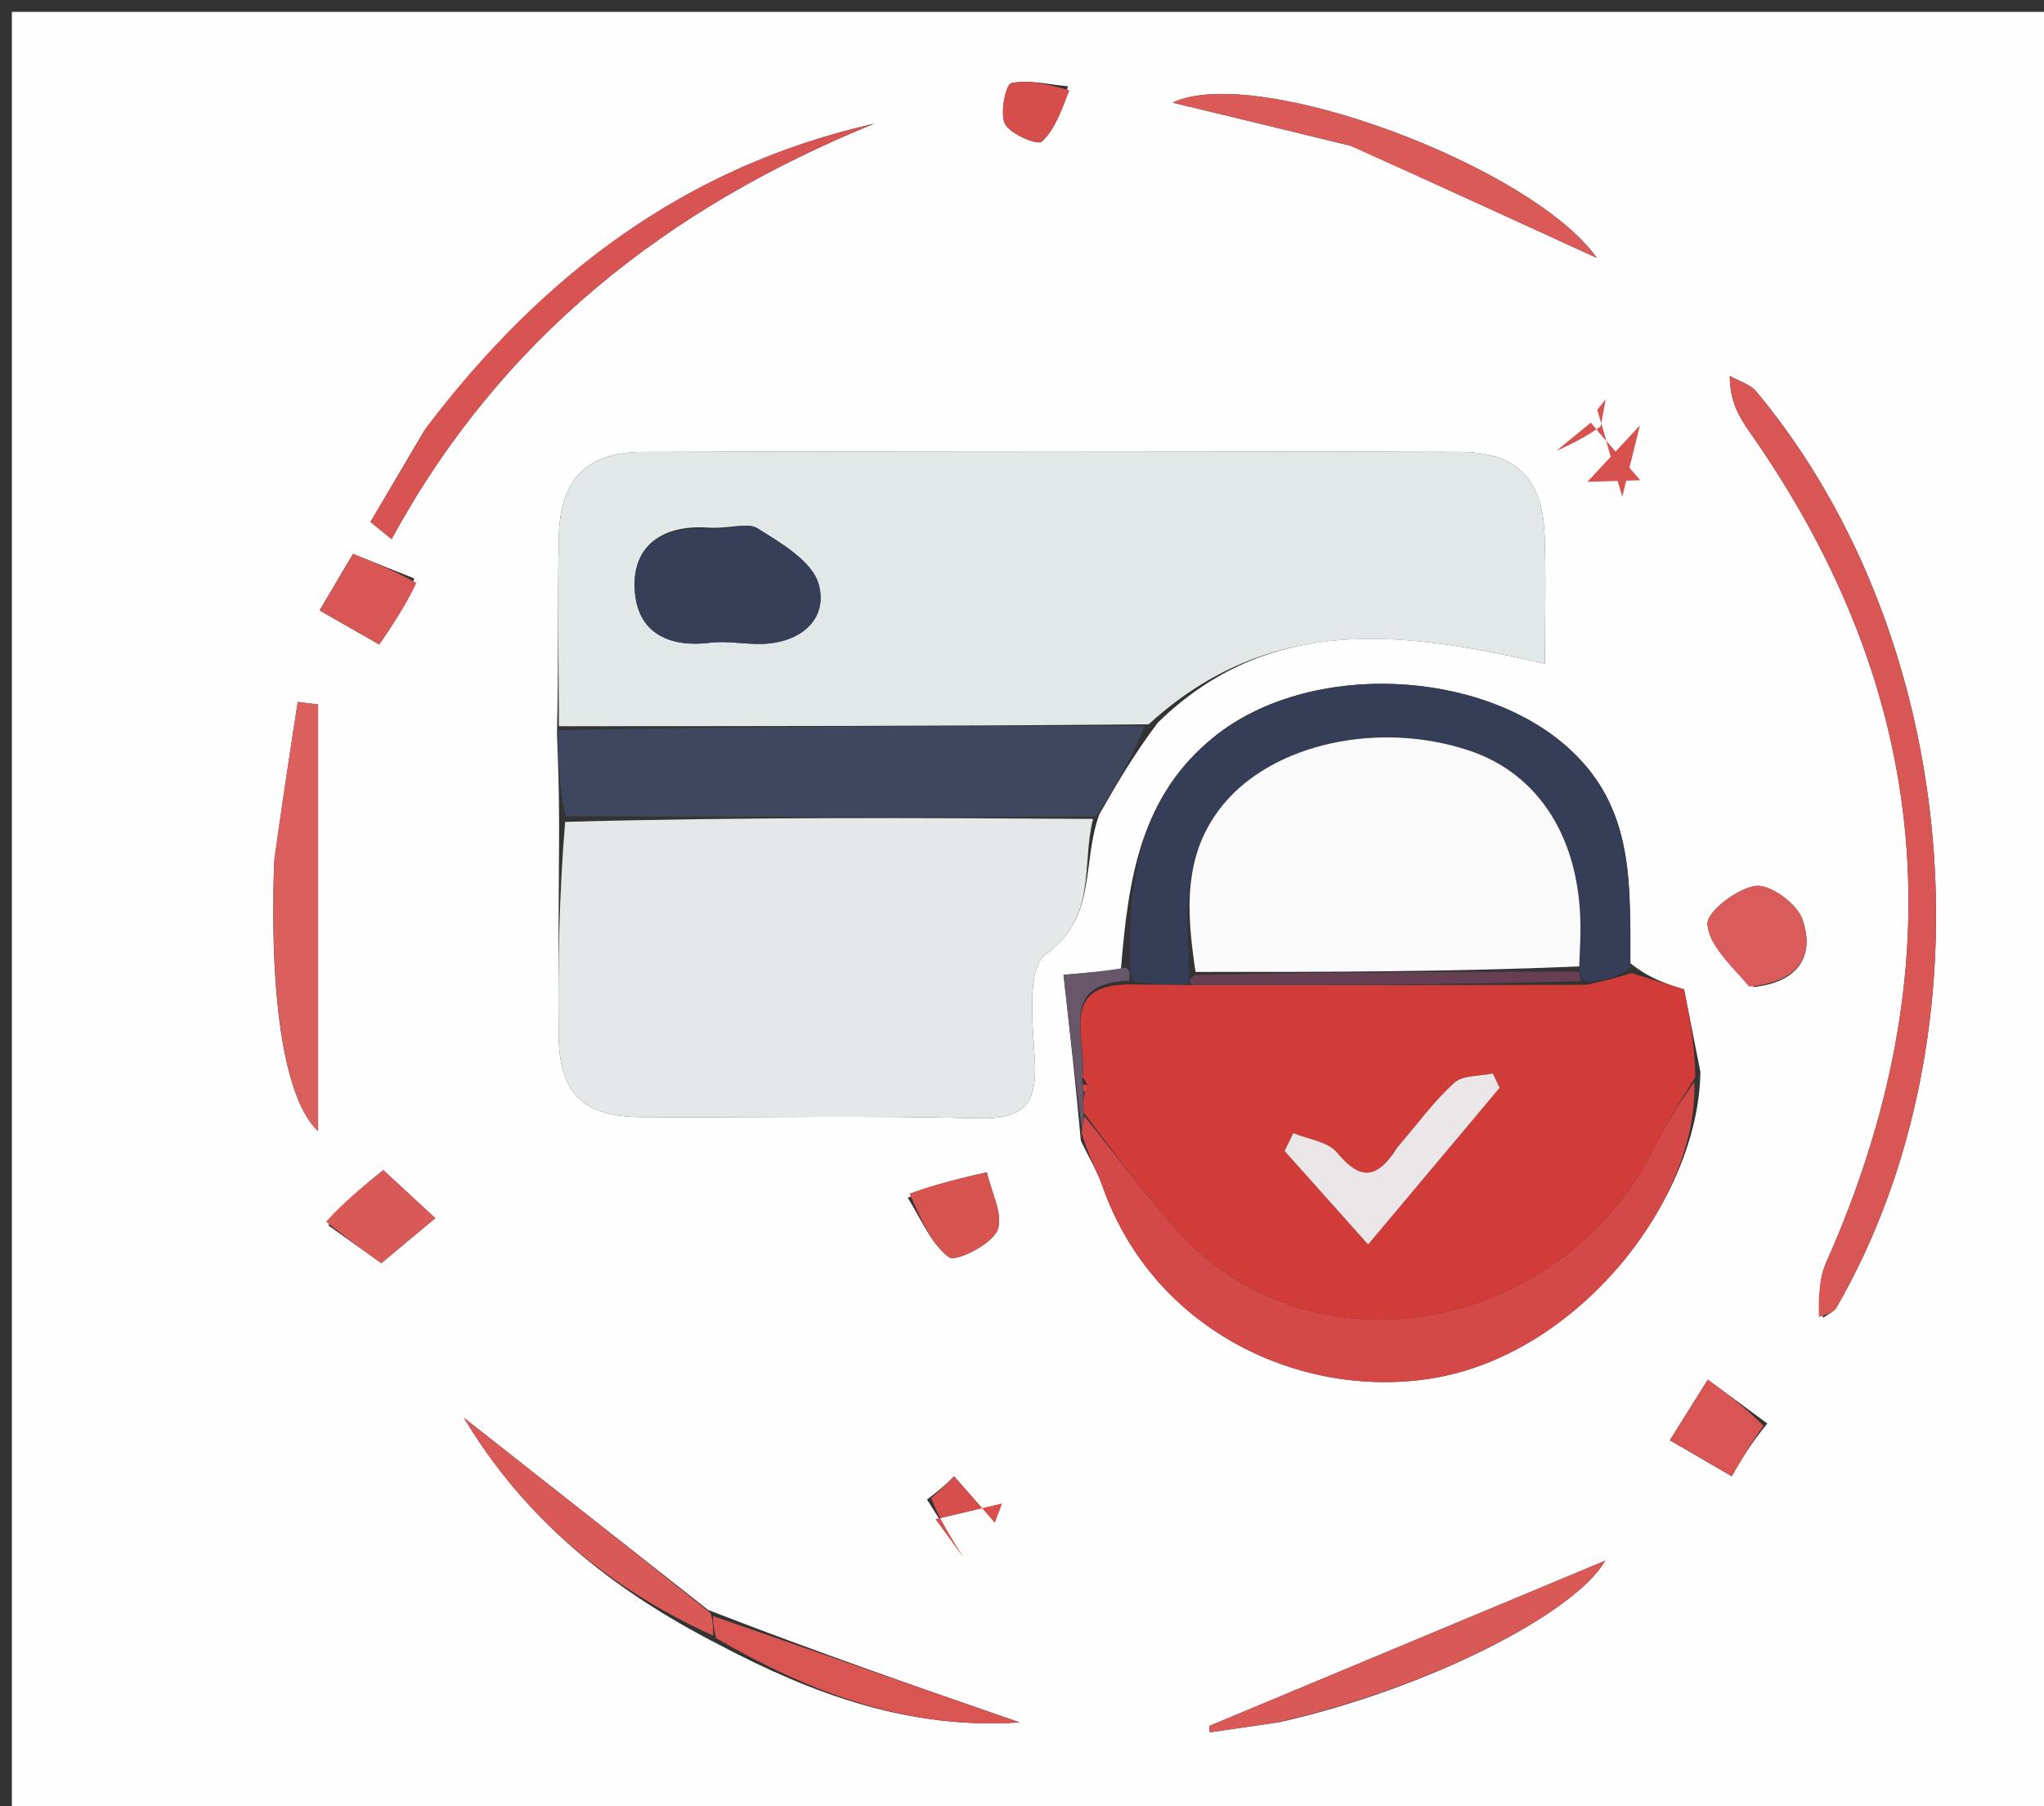 <svg version="1.1" id="Layer_1" xmlns="http://www.w3.org/2000/svg" xmlns:xlink="http://www.w3.org/1999/xlink" x="0px" y="0px"
	 width="100%" viewBox="0 0 172 152" enable-background="new 0 0 172 152" xml:space="preserve">
<rect x="0" y="0" width="172" height="152" fill="#333333" stroke="none"/>
<path fill="#FEFEFE" opacity="1" stroke="none" 
	d="
M1,64 
	C1,42.667 1,21.833 1,1 
	C58.333,1 115.667,1 173,1 
	C173,51.667 173,102.333 173,153 
	C115.667,153 58.333,153 1,153 
	C1,123.5 1,94 1,64 
M60.528,138.417 
	C68.409,142.582 76.607,145.568 85.798,144.943 
	C77.199,141.962 68.599,138.981 59.587,135.479 
	C52.736,130.088 45.884,124.696 39.032,119.305 
	C44.09,127.761 51.319,133.7 60.528,138.417 
M90.954,96.009 
	C91.571,97.289 92.316,98.524 92.786,99.856 
	C97.113,112.115 109.612,117.755 120.503,115.991 
	C132.867,113.989 142.965,100.924 143.084,90.188 
	C142.626,87.872 142.168,85.556 141.713,83.259 
	C140.271,82.813 138.781,82.353 137.115,80.992 
	C137.176,74.533 137.589,68.094 132.099,63.054 
	C124.664,56.227 110.149,55.595 102.196,61.984 
	C95.954,66.998 94.945,73.891 94.32,81.617 
	C92.918,81.738 91.515,81.859 89.494,82.033 
	C90.015,86.689 90.494,90.976 90.954,96.009 
M47.051,69.676 
	C47.031,75.48 46.954,81.285 47.011,87.089 
	C47.058,92 49.027,93.973 53.955,94.003 
	C63.408,94.062 72.865,93.86 82.312,94.101 
	C86.069,94.197 87.287,92.99 87.082,89.282 
	C86.912,86.216 86.351,81.525 87.992,80.323 
	C92.382,77.106 90.976,72.766 92.51,68.519 
	C93.936,66.035 95.361,63.551 97.439,60.802 
	C106.863,51.629 118.079,53.096 130.003,55.856 
	C130.003,51.967 130.102,48.514 129.979,45.069 
	C129.81,40.302 127.654,38.053 122.846,38.038 
	C99.918,37.965 76.99,37.962 54.063,38.041 
	C49.308,38.057 47.131,40.36 47.025,45.164 
	C46.908,50.478 47.018,55.796 46.868,61.782 
	C46.96,64.09 47.051,66.398 47.051,69.676 
M153.417,110.894 
	C153.804,110.6 154.335,110.389 154.558,110.001 
	C167.899,86.802 164.998,53.625 147.798,32.955 
	C147.278,32.33 146.318,32.07 145.563,31.639 
	C145.55,33.688 146.307,35.042 147.194,36.303 
	C162.727,58.384 164.585,81.707 153.669,106.246 
	C153.058,107.62 153.016,109.247 153.417,110.894 
M35.698,36.245 
	C34.19,38.805 32.681,41.364 31.173,43.923 
	C31.766,44.406 32.359,44.889 32.952,45.371 
	C42.121,28.49 56.178,17.477 73.562,10.408 
	C57.738,13.995 45.7,23.034 35.698,36.245 
M107.634,144.932 
	C120.046,142.146 132.501,135.807 135.081,131.333 
	C124.262,135.849 113.004,140.549 101.747,145.248 
	C101.767,145.425 101.788,145.603 101.809,145.78 
	C103.486,145.534 105.163,145.289 107.634,144.932 
M23.062,72.683 
	C22.661,84.807 24.071,92.646 26.767,95.19 
	C26.767,83.463 26.767,71.372 26.767,59.281 
	C26.197,59.21 25.626,59.139 25.056,59.069 
	C24.405,63.293 23.753,67.517 23.062,72.683 
M113.917,12.336 
	C120.499,15.35 127.08,18.364 134.367,21.701 
	C128.894,13.984 105.703,5.31 98.671,8.638 
	C104.027,9.927 108.584,11.024 113.917,12.336 
M147.58,83.057 
	C151.072,82.683 152.808,80.675 151.676,77.373 
	C151.224,76.057 148.961,74.396 147.737,74.554 
	C146.179,74.754 143.598,76.739 143.679,77.781 
	C143.821,79.588 145.668,81.261 147.58,83.057 
M76.389,100.802 
	C77.491,102.53 78.312,104.629 79.844,105.793 
	C80.404,106.219 83.4,104.753 83.923,103.555 
	C84.476,102.289 83.407,100.315 83.046,98.65 
	C80.925,99.129 78.803,99.608 76.389,100.802 
M27.629,103.12 
	C29.25,104.277 30.872,105.434 32.086,106.3 
	C33.575,105.057 35.196,103.705 36.629,102.509 
	C35.086,101.084 33.439,99.564 32.253,98.469 
	C30.566,99.829 28.913,101.162 27.629,103.12 
M148.717,119.791 
	C146.929,118.473 145.14,117.155 143.711,116.102 
	C142.436,118.137 141.357,119.859 140.516,121.2 
	C142.347,122.265 144.229,123.359 145.721,124.227 
	C146.507,122.871 147.289,121.524 148.717,119.791 
M34.86,48.678 
	C33.023,47.943 31.186,47.208 29.705,46.615 
	C28.708,48.302 27.688,50.026 26.895,51.368 
	C28.816,52.465 30.714,53.55 31.91,54.233 
	C33.056,52.567 34.135,50.997 34.86,48.678 
M134.631,36.259 
	C133.406,36.822 132.181,37.385 130.956,37.948 
	C131.923,37.155 132.891,36.363 133.858,35.57 
	C135.247,37.185 136.635,38.8 138.024,40.415 
	C136.541,40.46 135.057,40.504 133.574,40.548 
	C135.049,38.965 136.524,37.381 137.999,35.798 
	C137.503,37.798 137.007,39.798 136.51,41.798 
	C135.809,39.362 135.108,36.926 134.408,34.49 
	C134.645,34.192 134.883,33.894 135.121,33.595 
	C134.999,34.23 134.877,34.864 134.631,36.259 
M89.87,7.26 
	C88.264,7.115 86.6,6.689 85.089,7.001 
	C84.646,7.092 84.117,9.541 84.571,10.427 
	C85.013,11.29 87.312,12.242 87.66,11.921 
	C88.763,10.906 89.335,9.314 89.87,7.26 
M78.006,126.187 
	C79.036,127.823 80.067,129.458 81.097,131.093 
	C80.304,130.01 79.51,128.926 78.717,127.842 
	C80.588,127.4 82.459,126.959 84.33,126.517 
	C84.125,127.058 83.919,127.598 83.713,128.138 
	C82.542,126.805 81.371,125.473 80.283,124.234 
	C80.302,124.214 79.501,125.091 78.006,126.187 
z"/>
<path fill="#E2E7E8" opacity="1" stroke="none" 
	d="
M47.028,61.113 
	C47.018,55.796 46.908,50.478 47.025,45.164 
	C47.131,40.36 49.308,38.057 54.063,38.041 
	C76.99,37.962 99.918,37.965 122.846,38.038 
	C127.654,38.053 129.81,40.302 129.979,45.069 
	C130.102,48.514 130.003,51.967 130.003,55.856 
	C118.079,53.096 106.863,51.629 96.659,60.953 
	C79.595,61.106 63.312,61.109 47.028,61.113 
M59.244,44.379 
	C55.348,44.253 53.034,46.251 53.445,50.023 
	C53.807,53.338 56.419,54.509 59.753,54.087 
	C61.204,53.903 62.713,54.24 64.191,54.185 
	C67.398,54.066 69.68,52.111 68.898,49.186 
	C68.382,47.257 65.728,45.697 63.731,44.457 
	C62.851,43.911 61.224,44.57 59.244,44.379 
z"/>
<path fill="#D13C39" opacity="1" stroke="none" 
	d="
M137.291,81.893 
	C138.781,82.353 140.271,82.813 141.713,83.259 
	C142.168,85.556 142.626,87.872 142.656,90.656 
	C141.209,92.956 140.119,94.752 139.183,96.625 
	C131.475,112.049 110.456,116.367 98.905,103.372 
	C96.223,100.354 93.809,97.098 91.192,93.623 
	C91.13,92.846 91.149,92.398 91.304,91.865 
	C91.625,91.453 91.528,91.214 91.088,90.62 
	C91.5,87.259 88.918,82.711 95.39,82.843 
	C97.181,82.88 98.563,82.854 100.413,82.898 
	C111.607,82.921 122.331,82.876 133.437,82.877 
	C134.977,82.581 136.134,82.237 137.291,81.893 
M117.335,96.855 
	C115.787,99.417 114.367,99.219 112.503,96.989 
	C111.731,96.065 110.08,95.876 108.829,95.353 
	C108.586,95.854 108.343,96.355 108.099,96.856 
	C110.348,99.374 112.597,101.893 115.125,104.726 
	C119.085,100.008 122.638,95.776 126.191,91.543 
	C126,91.141 125.809,90.74 125.618,90.338 
	C124.518,90.574 123.104,90.464 122.38,91.117 
	C120.677,92.654 119.302,94.557 117.335,96.855 
z"/>
<path fill="#E4E8E8" opacity="1" stroke="none" 
	d="
M91.982,68.913 
	C90.976,72.766 92.382,77.106 87.992,80.323 
	C86.351,81.525 86.912,86.216 87.082,89.282 
	C87.287,92.99 86.069,94.197 82.312,94.101 
	C72.865,93.86 63.408,94.062 53.955,94.003 
	C49.027,93.973 47.058,92 47.011,87.089 
	C46.954,81.285 47.031,75.48 47.555,69.165 
	C62.7,68.741 77.341,68.827 91.982,68.913 
z"/>
<path fill="#3F475F" opacity="1" stroke="none" 
	d="
M92.246,68.716 
	C77.341,68.827 62.7,68.741 47.601,68.68 
	C47.051,66.398 46.96,64.09 46.948,61.447 
	C63.312,61.109 79.595,61.106 96.333,61.085 
	C95.361,63.551 93.936,66.035 92.246,68.716 
z"/>
<path fill="#363D56" opacity="1" stroke="none" 
	d="
M137.203,81.442 
	C136.134,82.237 134.977,82.581 133.396,82.608 
	C132.933,82.113 132.894,81.935 132.889,81.327 
	C132.948,79.905 132.998,78.913 132.991,77.922 
	C132.943,70.535 129.478,65.095 123.596,63.151 
	C115.966,60.628 107.208,62.598 103.003,67.618 
	C99.455,71.854 99.857,76.796 100.085,82.024 
	C99.998,82.469 99.971,82.649 99.944,82.829 
	C98.563,82.854 97.181,82.88 95.434,82.588 
	C95.075,81.925 95.082,81.58 95.09,81.236 
	C94.945,73.891 95.954,66.998 102.196,61.984 
	C110.149,55.595 124.664,56.227 132.099,63.054 
	C137.589,68.094 137.176,74.533 137.203,81.442 
z"/>
<path fill="#D54848" opacity="1" stroke="none" 
	d="
M91.272,93.952 
	C93.809,97.098 96.223,100.354 98.905,103.372 
	C110.456,116.367 131.475,112.049 139.183,96.625 
	C140.119,94.752 141.209,92.956 142.57,91.06 
	C142.965,100.924 132.867,113.989 120.503,115.991 
	C109.612,117.755 97.113,112.115 92.786,99.856 
	C92.316,98.524 91.571,97.289 91.018,95.303 
	C91.145,94.382 91.209,94.167 91.272,93.952 
z"/>
<path fill="#D85755" opacity="1" stroke="none" 
	d="
M153.063,110.825 
	C153.016,109.247 153.058,107.62 153.669,106.246 
	C164.585,81.707 162.727,58.384 147.194,36.303 
	C146.307,35.042 145.55,33.688 145.563,31.639 
	C146.318,32.07 147.278,32.33 147.798,32.955 
	C164.998,53.625 167.899,86.802 154.558,110.001 
	C154.335,110.389 153.804,110.6 153.063,110.825 
z"/>
<path fill="#D85452" opacity="1" stroke="none" 
	d="
M35.895,35.942 
	C45.7,23.034 57.738,13.995 73.562,10.408 
	C56.178,17.477 42.121,28.49 32.952,45.371 
	C32.359,44.889 31.766,44.406 31.173,43.923 
	C32.681,41.364 34.19,38.805 35.895,35.942 
z"/>
<path fill="#D95957" opacity="1" stroke="none" 
	d="
M107.237,144.988 
	C105.163,145.289 103.486,145.534 101.809,145.78 
	C101.788,145.603 101.767,145.425 101.747,145.248 
	C113.004,140.549 124.262,135.849 135.081,131.333 
	C132.501,135.807 120.046,142.146 107.237,144.988 
z"/>
<path fill="#DA5F5D" opacity="1" stroke="none" 
	d="
M23.082,72.212 
	C23.753,67.517 24.405,63.293 25.056,59.069 
	C25.626,59.139 26.197,59.21 26.767,59.281 
	C26.767,71.372 26.767,83.463 26.767,95.19 
	C24.071,92.646 22.661,84.807 23.082,72.212 
z"/>
<path fill="#D95A57" opacity="1" stroke="none" 
	d="
M113.529,12.229 
	C108.584,11.024 104.027,9.927 98.671,8.638 
	C105.703,5.31 128.894,13.984 134.367,21.701 
	C127.08,18.364 120.499,15.35 113.529,12.229 
z"/>
<path fill="#D85552" opacity="1" stroke="none" 
	d="
M60,136 
	C68.599,138.981 77.199,141.962 85.798,144.943 
	C76.607,145.568 68.409,142.582 60.265,137.864 
	C60.001,136.874 60.001,136.437 60,136 
z"/>
<path fill="#D95956" opacity="1" stroke="none" 
	d="
M59.794,135.74 
	C60.001,136.437 60.001,136.874 60.007,137.638 
	C51.319,133.7 44.09,127.761 39.032,119.305 
	C45.884,124.696 52.736,130.088 59.794,135.74 
z"/>
<path fill="#DA5C5A" opacity="1" stroke="none" 
	d="
M147.19,83.024 
	C145.668,81.261 143.821,79.588 143.679,77.781 
	C143.598,76.739 146.179,74.754 147.737,74.554 
	C148.961,74.396 151.224,76.057 151.676,77.373 
	C152.808,80.675 151.072,82.683 147.19,83.024 
z"/>
<path fill="#D75350" opacity="1" stroke="none" 
	d="
M76.535,100.444 
	C78.803,99.608 80.925,99.129 83.046,98.65 
	C83.407,100.315 84.476,102.289 83.923,103.555 
	C83.4,104.753 80.404,106.219 79.844,105.793 
	C78.312,104.629 77.491,102.53 76.535,100.444 
z"/>
<path fill="#D95957" opacity="1" stroke="none" 
	d="
M27.444,102.807 
	C28.913,101.162 30.566,99.829 32.253,98.469 
	C33.439,99.564 35.086,101.084 36.629,102.509 
	C35.196,103.705 33.575,105.057 32.086,106.3 
	C30.872,105.434 29.25,104.277 27.444,102.807 
z"/>
<path fill="#D85553" opacity="1" stroke="none" 
	d="
M148.394,119.984 
	C147.289,121.524 146.507,122.871 145.721,124.227 
	C144.229,123.359 142.347,122.265 140.516,121.2 
	C141.357,119.859 142.436,118.137 143.711,116.102 
	C145.14,117.155 146.929,118.473 148.394,119.984 
z"/>
<path fill="#D85653" opacity="1" stroke="none" 
	d="
M35.037,49.053 
	C34.135,50.997 33.056,52.567 31.91,54.233 
	C30.714,53.55 28.816,52.465 26.895,51.368 
	C27.688,50.026 28.708,48.302 29.705,46.615 
	C31.186,47.208 33.023,47.943 35.037,49.053 
z"/>
<path fill="#D7514F" opacity="1" stroke="none" 
	d="
M134.693,35.879 
	C134.877,34.864 134.999,34.23 135.121,33.595 
	C134.883,33.894 134.645,34.192 134.408,34.49 
	C135.108,36.926 135.809,39.362 136.51,41.798 
	C137.007,39.798 137.503,37.798 137.999,35.798 
	C136.524,37.381 135.049,38.965 133.574,40.548 
	C135.057,40.504 136.541,40.46 138.024,40.415 
	C136.635,38.8 135.247,37.185 133.858,35.57 
	C132.891,36.363 131.923,37.155 130.956,37.948 
	C132.181,37.385 133.406,36.822 134.693,35.879 
z"/>
<path fill="#D64E4C" opacity="1" stroke="none" 
	d="
M89.991,7.602 
	C89.335,9.314 88.763,10.906 87.66,11.921 
	C87.312,12.242 85.013,11.29 84.571,10.427 
	C84.117,9.541 84.646,7.092 85.089,7.001 
	C86.6,6.689 88.264,7.115 89.991,7.602 
z"/>
<path fill="#D74F4C" opacity="1" stroke="none" 
	d="
M78.353,126.078 
	C79.501,125.091 80.302,124.214 80.283,124.234 
	C81.371,125.473 82.542,126.805 83.713,128.138 
	C83.919,127.598 84.125,127.058 84.33,126.517 
	C82.459,126.959 80.588,127.4 78.717,127.842 
	C79.51,128.926 80.304,130.01 81.097,131.093 
	C80.067,129.458 79.036,127.823 78.353,126.078 
z"/>
<path fill="#675769" opacity="1" stroke="none" 
	d="
M91.192,93.623 
	C91.209,94.167 91.145,94.382 91.028,94.93 
	C90.494,90.976 90.015,86.689 89.494,82.033 
	C91.515,81.859 92.918,81.738 94.705,81.426 
	C95.082,81.58 95.075,81.925 95.023,82.525 
	C88.918,82.711 91.5,87.259 91.067,90.842 
	C91.105,91.507 91.167,91.949 91.167,91.949 
	C91.149,92.398 91.13,92.846 91.192,93.623 
z"/>
<path fill="#363E58" opacity="1" stroke="none" 
	d="
M59.59,44.53 
	C61.224,44.57 62.851,43.911 63.731,44.457 
	C65.728,45.697 68.382,47.257 68.898,49.186 
	C69.68,52.111 67.398,54.066 64.191,54.185 
	C62.713,54.24 61.204,53.903 59.753,54.087 
	C56.419,54.509 53.807,53.338 53.445,50.023 
	C53.034,46.251 55.348,44.253 59.59,44.53 
z"/>
<path fill="#EBE7E8" opacity="1" stroke="none" 
	d="
M117.564,96.583 
	C119.302,94.557 120.677,92.654 122.38,91.117 
	C123.104,90.464 124.518,90.574 125.618,90.338 
	C125.809,90.74 126,91.141 126.191,91.543 
	C122.638,95.776 119.085,100.008 115.125,104.726 
	C112.597,101.893 110.348,99.374 108.099,96.856 
	C108.343,96.355 108.586,95.854 108.829,95.353 
	C110.08,95.876 111.731,96.065 112.503,96.989 
	C114.367,99.219 115.787,99.417 117.564,96.583 
z"/>
<path fill="#664052" opacity="1" stroke="none" 
	d="
M132.854,81.758 
	C132.894,81.935 132.933,82.113 133.014,82.561 
	C122.331,82.876 111.607,82.921 100.413,82.898 
	C99.971,82.649 99.998,82.469 100.542,82.054 
	C111.658,81.799 122.256,81.778 132.854,81.758 
z"/>
<path fill="#D54848" opacity="1" stroke="none" 
	d="
M91.304,91.865 
	C91.167,91.949 91.105,91.507 91.127,91.285 
	C91.528,91.214 91.625,91.453 91.304,91.865 
z"/>
<path fill="#FAFAFB" opacity="1" stroke="none" 
	d="
M132.889,81.327 
	C122.256,81.778 111.658,81.799 100.602,81.788 
	C99.857,76.796 99.455,71.854 103.003,67.618 
	C107.208,62.598 115.966,60.628 123.596,63.151 
	C129.478,65.095 132.943,70.535 132.991,77.922 
	C132.998,78.913 132.948,79.905 132.889,81.327 
z"/>
</svg>